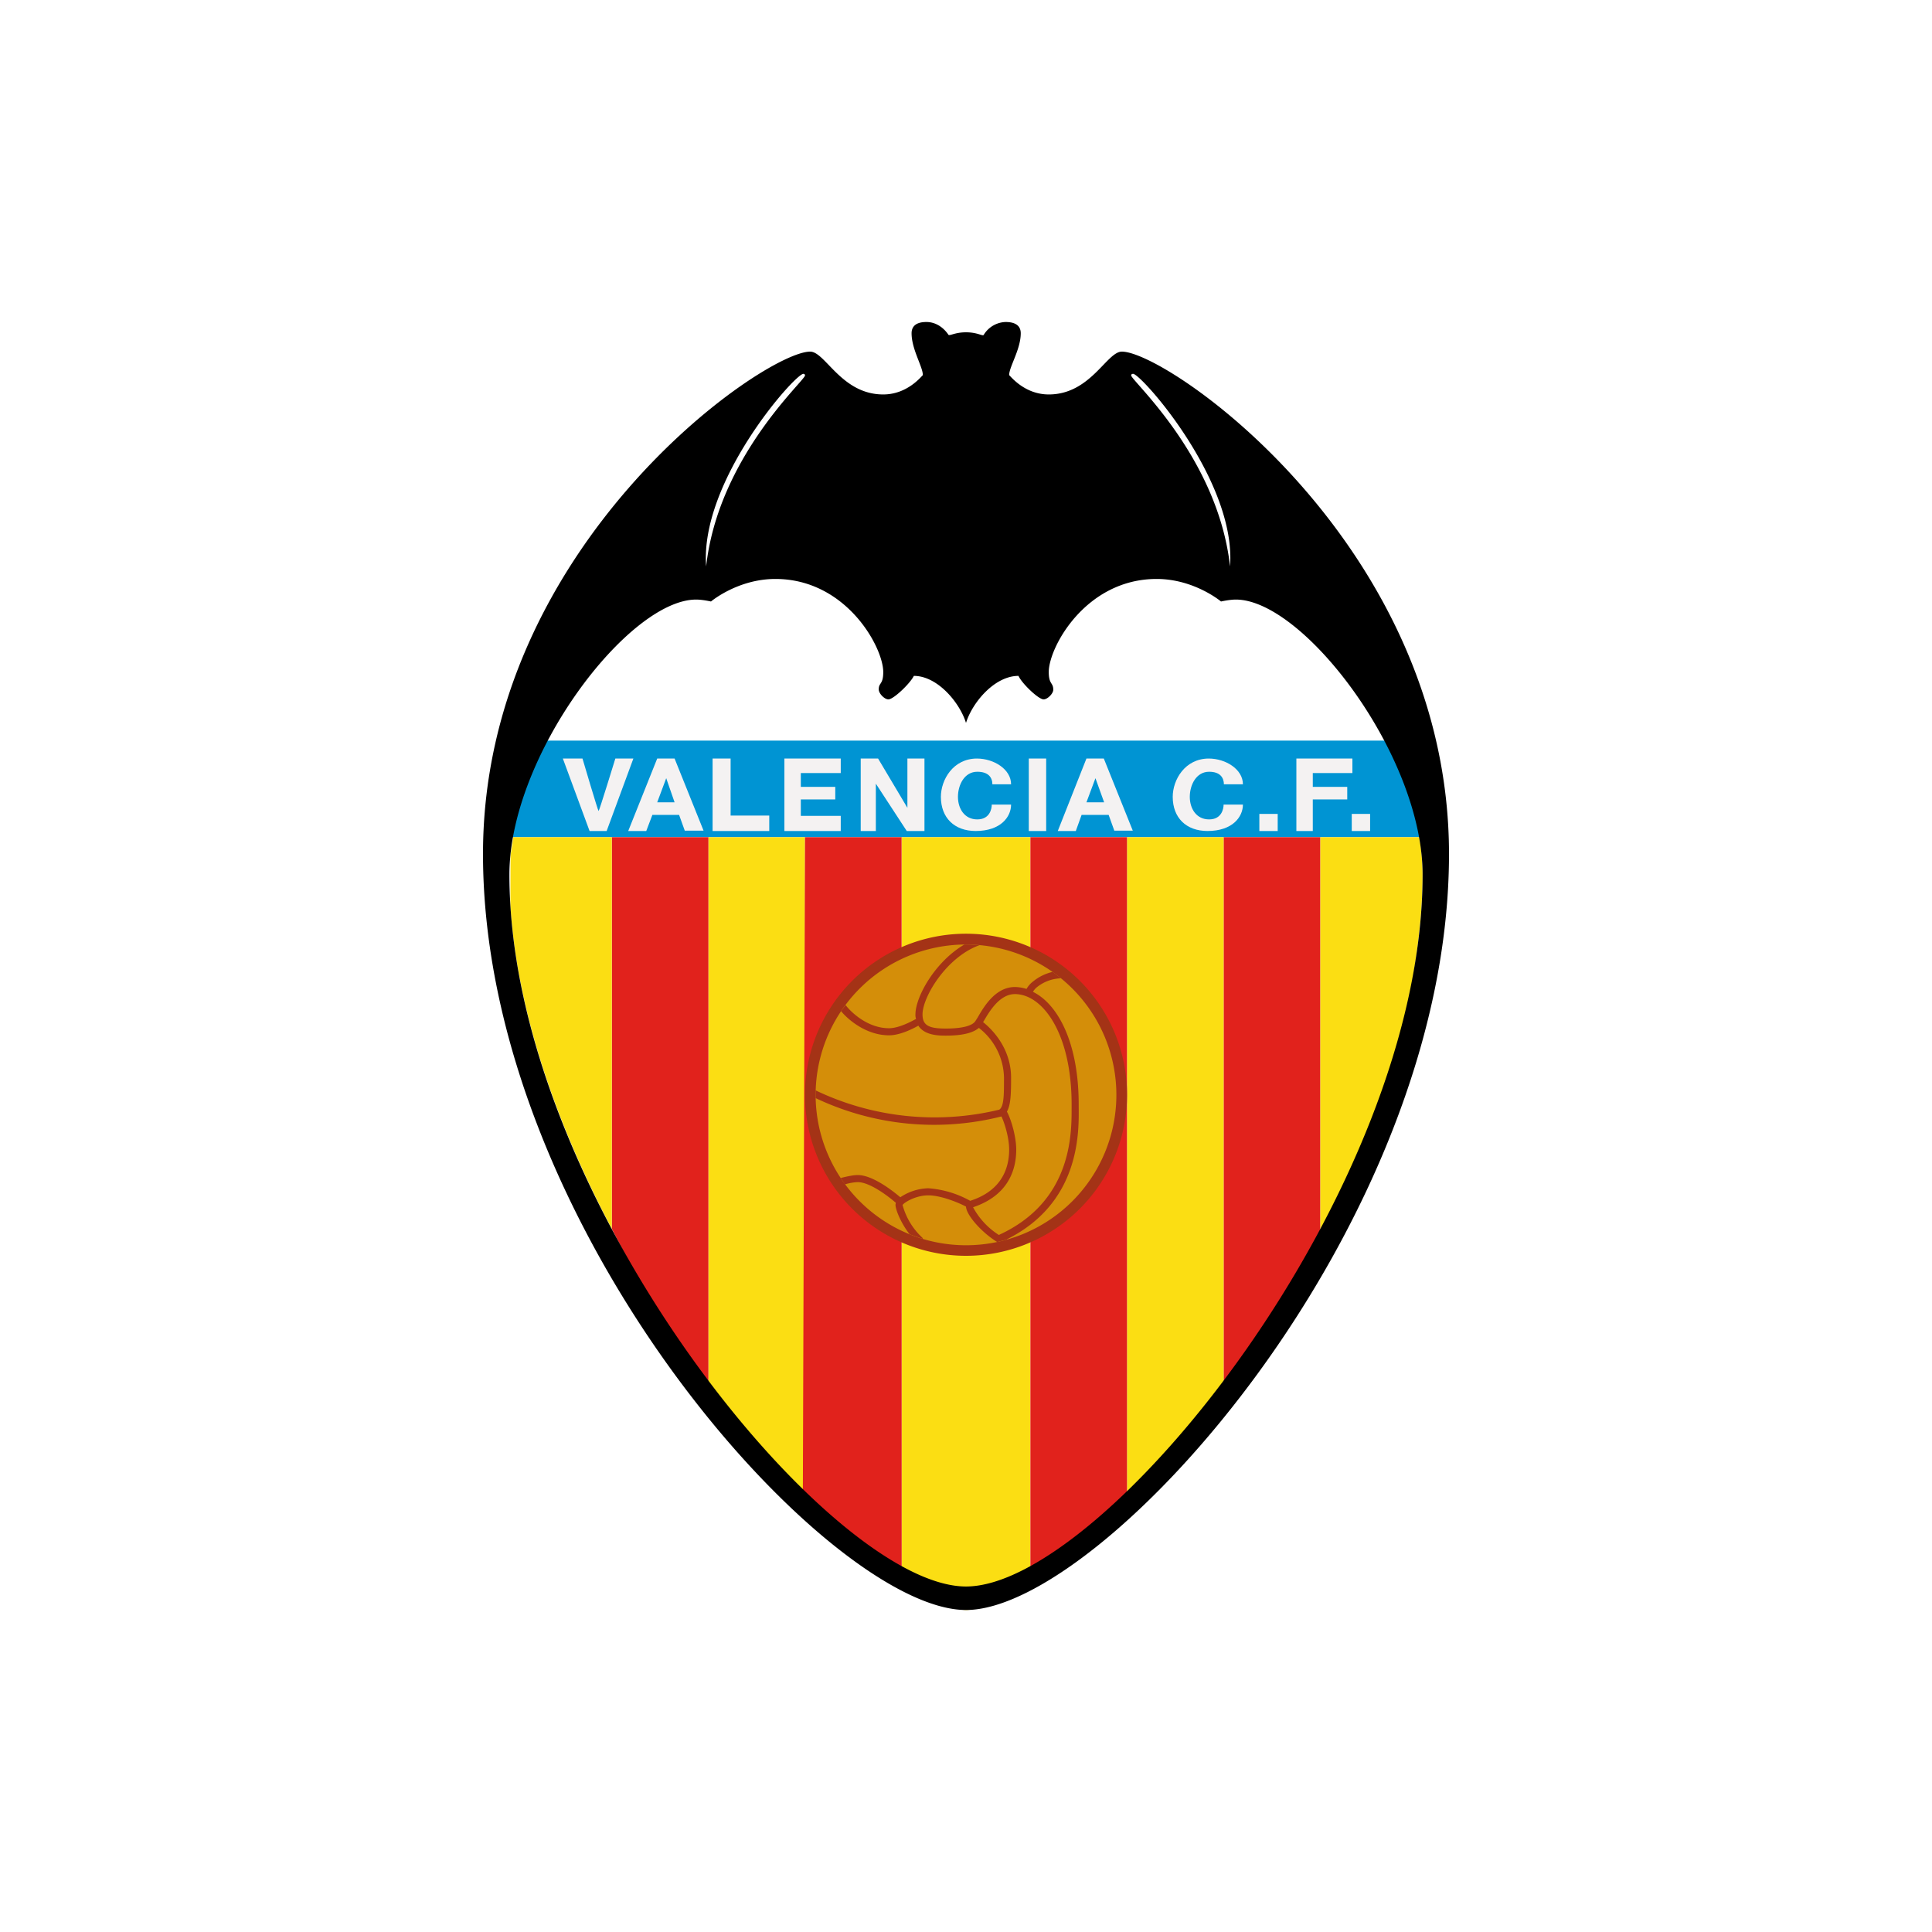 <svg xmlns="http://www.w3.org/2000/svg" width="24" height="24" fill="none" viewBox="0 0 24 24">
    <rect x="0" y="0" width="24" height="24" fill="#333333" stroke="none"/>
    <g clip-path="url(#VCF__a)">
        <path fill="#fff" d="M24 0H0v24h24z"/>
        <path fill="#0094D3" d="M6.2 10.4h11.6a3.7 3.7 0 0 0-.4-1.2H6.6c-.212.388-.336.8-.4 1.2"/>
        <path fill="#FBDE13" d="M16.4 10.4v5.2c.72-1.38 1.272-3.332 1.272-4.736a3 3 0 0 0-.04-.464z"/>
        <path fill="#E1221C" d="M15.2 17.4q.682-.951 1.2-2v-5h-1.2z"/>
        <path fill="#FBDE13" d="M14 18.6c.416-.4.788-.656 1.2-1.2v-7H14zm-5.2-1.376c.424.552.776 1.04 1.2 1.436V10.4H8.8z"/>
        <path fill="#E1221C" d="M7.6 15.264q.521 1.029 1.2 1.96V10.4H7.6z"/>
        <path fill="#FBDE13" d="M6.34 11.264c.089 1.324.585 2.728 1.26 4V10.4H6.374a3 3 0 0 1-.032.216zm4.86-.864v9.2c.269.088.585.4.8.4.257 0 .48-.28.8-.4v-9.2z"/>
        <path fill="#E1221C" d="M12.8 10.4v9.2c.385-.188.757-.576 1.2-1v-8.2zm-1.6 0H10l-.027 8.26c.456.424.84.772 1.228.94z"/>
        <path fill="#A43316" d="M12 15.6a2 2 0 1 0 0-4.001 2 2 0 0 0 0 4.001"/>
        <path fill="#D48E09" d="M12 15.469a1.868 1.868 0 1 0 0-3.736 1.868 1.868 0 0 0 0 3.736"/>
        <path fill="#A43316" d="M13.4 13.761v-.04c0-.772-.26-1.248-.568-1.4a.2.2 0 0 1 .052-.06.5.5 0 0 1 .296-.108 2 2 0 0 0-.104-.08.6.6 0 0 0-.244.12.3.3 0 0 0-.08.092.5.5 0 0 0-.144-.024c-.248 0-.392.256-.464.38l-.028.044c-.04.06-.168.092-.368.092-.212 0-.288-.04-.288-.176 0-.216.296-.712.708-.86a2 2 0 0 0-.168-.008h-.02c-.368.216-.608.652-.608.868q-.002.031.008.056c-.072.04-.22.116-.336.116-.272 0-.48-.208-.54-.288l-.056.076c.1.12.324.3.596.3.128 0 .28-.072.364-.12.076.12.248.124.34.124.204 0 .336-.032.412-.096a.8.8 0 0 1 .312.62c0 .212 0 .36-.06.396a3.42 3.42 0 0 1-2.28-.24v.096c.72.342 1.535.423 2.308.228.036.072.096.26.096.412 0 .22-.084.508-.484.636a1.25 1.25 0 0 0-.52-.156.65.65 0 0 0-.348.112c-.084-.072-.34-.276-.528-.276-.068 0-.16.024-.212.036l.052.08a.6.6 0 0 1 .16-.028c.152 0 .384.18.472.256l-.004.024c0 .064.072.236.176.368l.16.056.004-.008a.86.86 0 0 1-.252-.412c.02-.032.164-.12.32-.12s.38.092.468.14c.004.104.192.32.388.44l.124-.032h-.008c.904-.448.9-1.308.896-1.64zm-.992 1.58a.93.93 0 0 1-.32-.344c.44-.148.536-.468.536-.716 0-.16-.064-.38-.116-.472.048-.08.052-.224.052-.42 0-.38-.252-.616-.348-.692l.008-.012c.064-.108.192-.336.388-.336.34 0 .704.48.704 1.372v.04c0 .32.008 1.164-.904 1.58"/>
        <path fill="#000" d="M13.936 4.368c-.188 0-.388.532-.908.532-.3 0-.472-.224-.492-.24 0-.104.144-.32.144-.52 0-.052-.02-.14-.188-.14a.33.33 0 0 0-.272.16c-.012.02-.076-.032-.22-.032s-.208.052-.22.028c-.016-.024-.108-.156-.272-.156s-.184.088-.184.14c0 .2.14.416.14.52-.02.016-.192.24-.492.24-.52 0-.72-.532-.908-.532C9.488 4.368 6 6.784 6 10.608 6 15.252 10.296 20 12 20s6-4.756 6-9.392c0-3.824-3.488-6.24-4.064-6.24m.14.276c.1 0 1.284 1.332 1.204 2.392-.152-1.36-1.228-2.308-1.228-2.372 0-.016.012-.02.024-.02m-4.096 0c.008 0 .02.004.02.02 0 .064-1.076 1.012-1.228 2.372-.08-1.06 1.104-2.392 1.208-2.392M12 19.708c-1.704 0-5.672-4.88-5.672-8.844 0-1.48 1.48-3.416 2.32-3.416.08 0 .184.024.184.024s.332-.28.8-.28c.88 0 1.34.848 1.34 1.156 0 .16-.056.128-.056.216 0 .052.072.124.12.124.064 0 .272-.2.316-.292.292 0 .568.328.648.584.08-.256.356-.584.652-.584.04.092.248.292.312.292.048 0 .12-.072.12-.12 0-.092-.056-.064-.056-.22 0-.308.46-1.156 1.34-1.156.468 0 .8.28.8.28s.104-.024.184-.024c.84 0 2.32 1.936 2.32 3.416 0 3.964-3.968 8.844-5.672 8.844"/>
        <path fill="#F4F2F2" d="m6.992 9.423.332.9h.212l.332-.9h-.224s-.2.652-.208.652-.2-.652-.2-.652zm1.516.896h.232l-.36-.896h-.216l-.36.9h.224l.076-.2h.332l.072.2zm-.344-.352.112-.3.104.3zm5.676.352h.232l-.36-.896h-.216l-.356.9h.224l.072-.2h.336l.072.2zm-.344-.352.112-.3.108.3zm-4.644-.544v.9h.704v-.192h-.48v-.708zm.892 0v.9h.7v-.188h-.496v-.204h.428v-.156h-.428v-.172h.496v-.18zm6.36 0v.9h.204v-.392h.428v-.156h-.428v-.172h.492v-.18h-.7zm-5.412 0v.9h.188v-.588l.384.588h.22v-.9h-.212v.612l-.364-.612zm1.636.32h.232c0-.188-.216-.32-.424-.32-.296 0-.448.264-.448.476 0 .26.168.424.432.424.312 0 .44-.176.44-.328h-.24c0 .052-.024.184-.18.184-.16 0-.24-.136-.24-.28 0-.148.08-.312.24-.312.14 0 .188.072.188.16zm2.876 0h.236c0-.188-.216-.32-.424-.32-.296 0-.448.264-.448.476 0 .26.168.424.432.424.312 0 .44-.176.44-.328h-.24c0 .052-.024.184-.18.184-.16 0-.24-.136-.24-.28 0-.148.08-.312.24-.312.136 0 .184.072.184.16zm-2.208-.32h-.216v.9h.216zm2.876.688h-.228v.212h.228zm1.148 0h-.228v.212h.228z"/>
    </g>
    <defs>
        <clipPath id="VCF__a">
            <path fill="#fff" d="M0 0h24v24H0z"/>
        </clipPath>
    </defs>
</svg>
